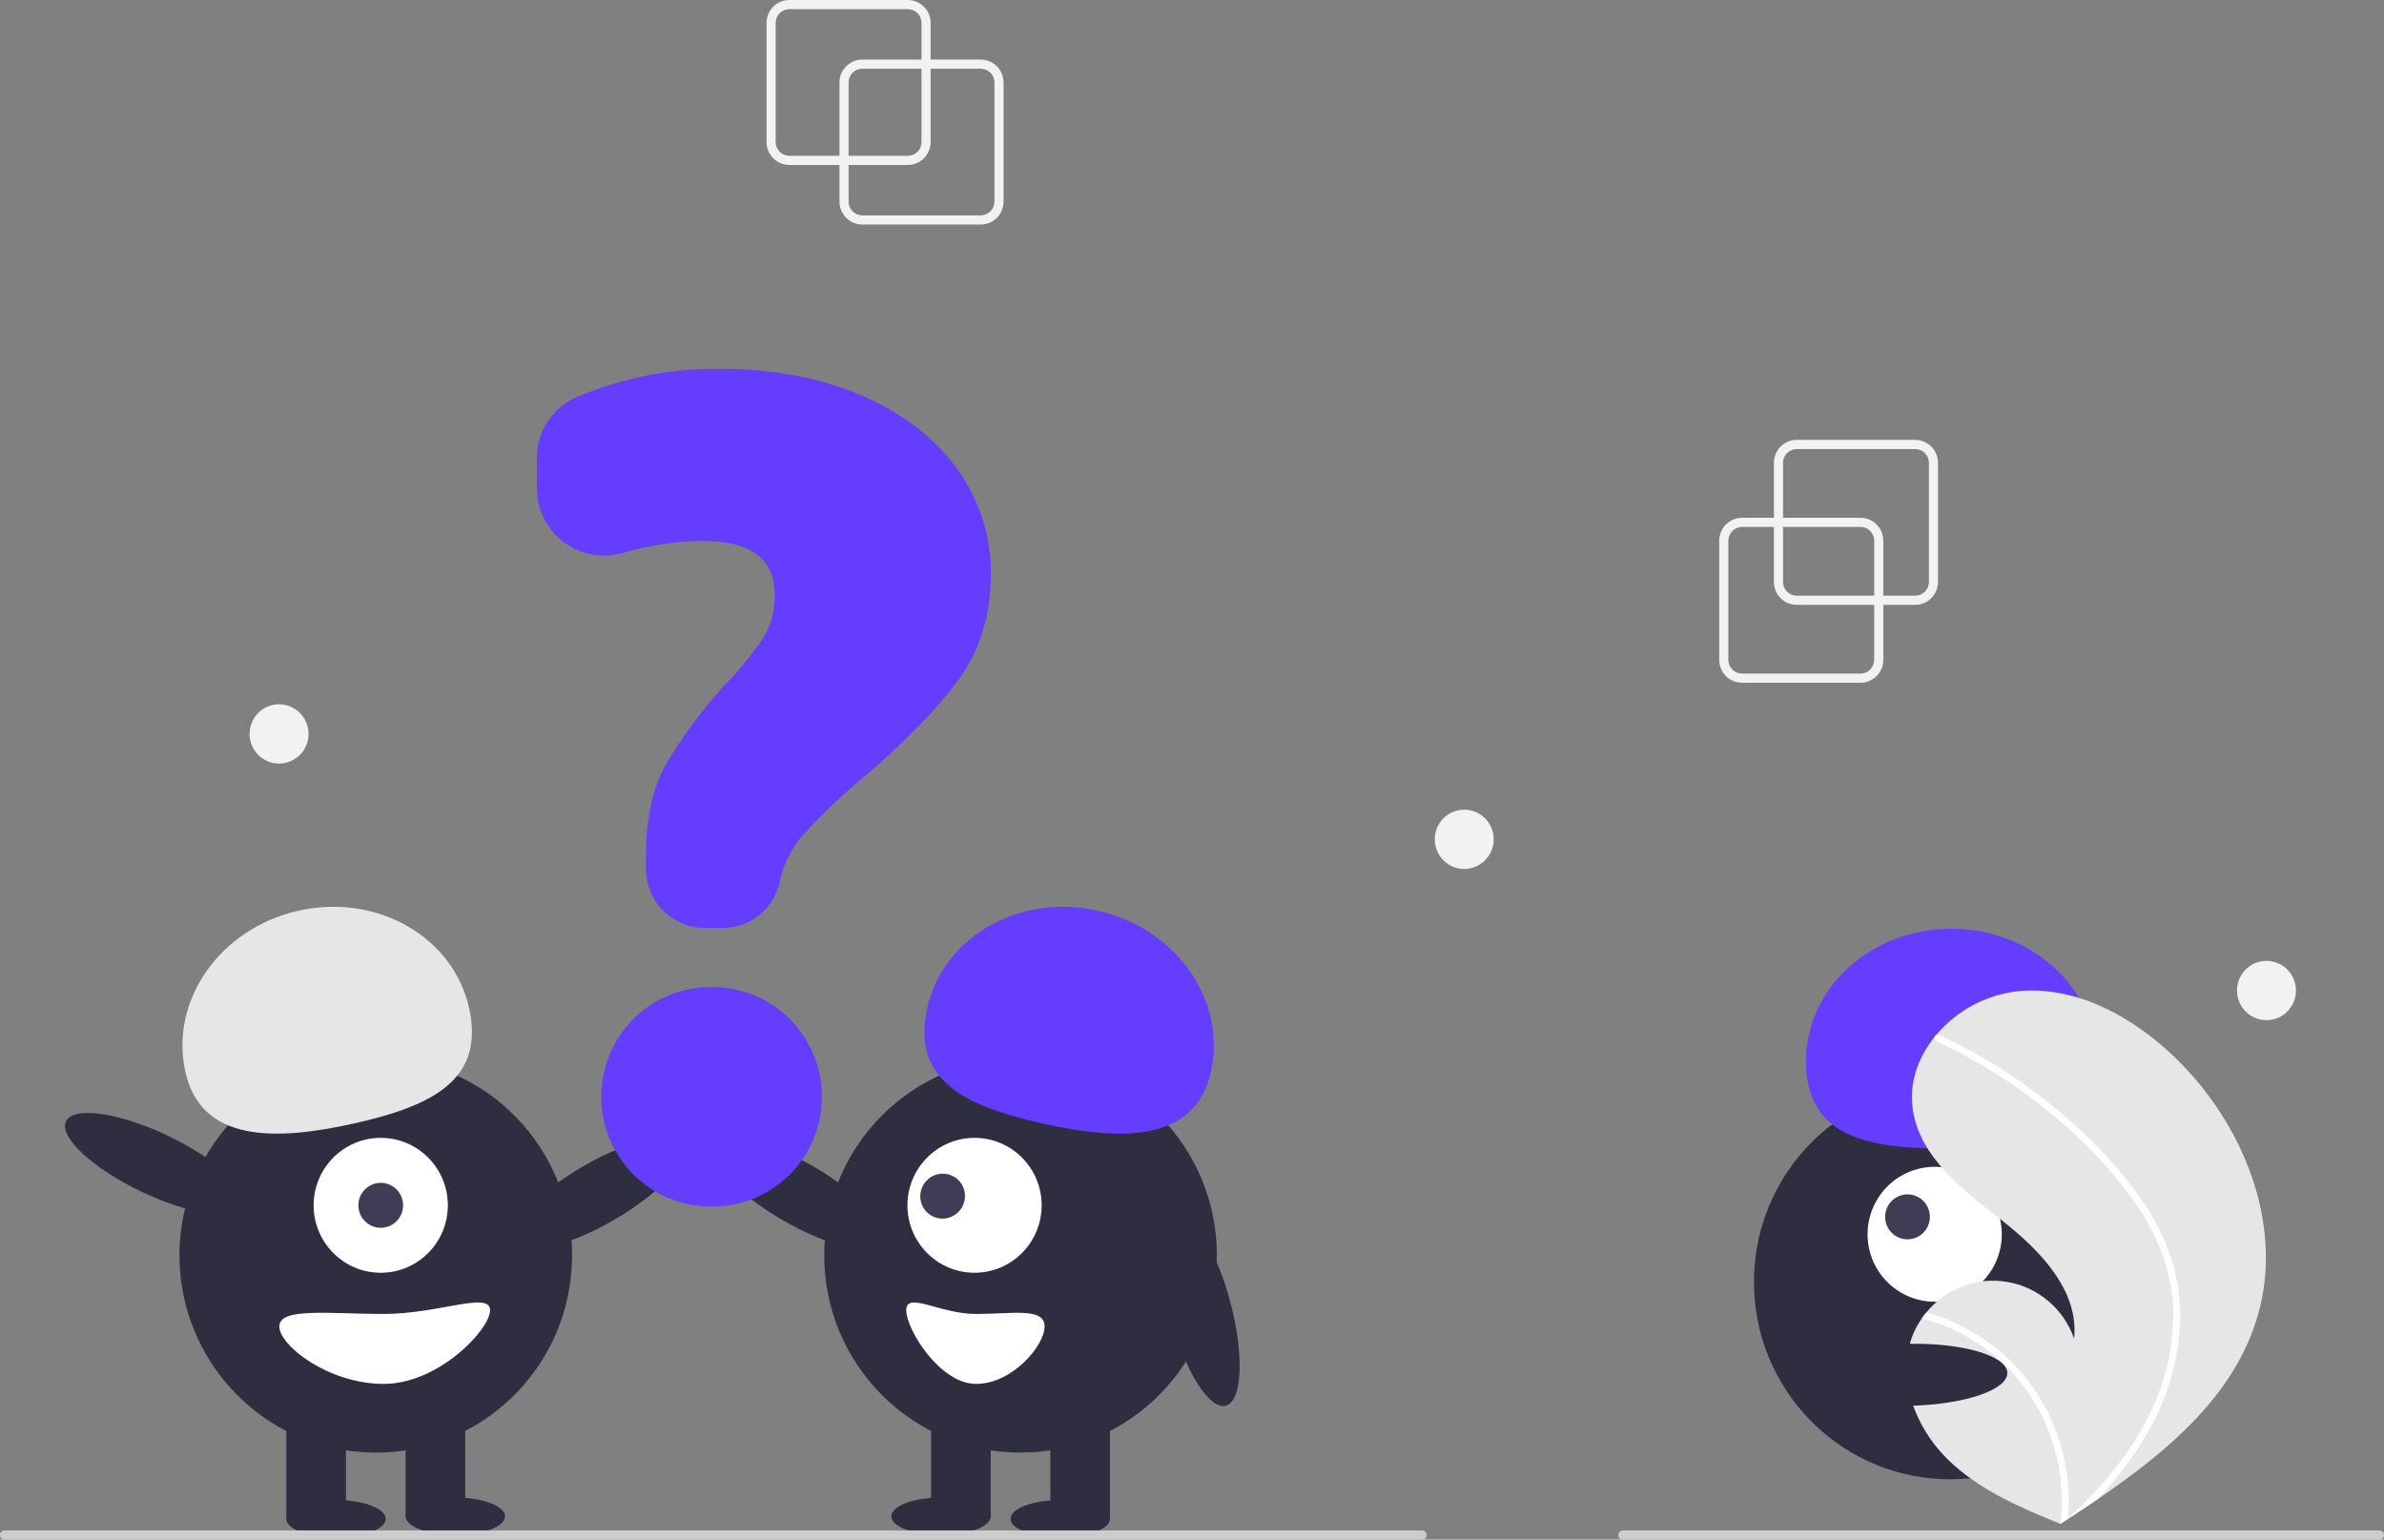 <svg width="144" height="93" viewBox="0 0 144 93" fill="none" xmlns="http://www.w3.org/2000/svg">
<rect x="0" y="0" width="144" height="93" fill="#808080" stroke="none"/>
<g clip-path="url(#clip0_98_99)">
<path d="M126.187 85.867C130.817 81.212 130.817 73.664 126.187 69.009C121.556 64.354 114.048 64.354 109.417 69.009C104.786 73.664 104.786 81.212 109.417 85.867C114.048 90.522 121.556 90.522 126.187 85.867Z" fill="#2F2E41"/>
<path d="M117.736 78.534C119.921 78.048 121.301 75.873 120.817 73.676C120.333 71.479 118.17 70.093 115.984 70.579C113.799 71.065 112.419 73.24 112.903 75.437C113.387 77.634 115.551 79.021 117.736 78.534Z" fill="white"/>
<path d="M115.51 74.83C116.239 74.668 116.699 73.943 116.537 73.211C116.376 72.479 115.655 72.016 114.926 72.178C114.198 72.341 113.738 73.066 113.899 73.798C114.061 74.53 114.782 74.993 115.51 74.83Z" fill="#3F3D56"/>
<path d="M117.333 69.379C112.484 69.37 109.079 68.499 109.087 64.083C109.096 59.666 113.033 56.093 117.883 56.102C122.733 56.111 126.657 59.698 126.649 64.115C126.641 68.532 122.183 69.388 117.333 69.379Z" fill="#643DFF"/>
<path d="M136.387 79.43C134.996 84.281 130.935 87.677 126.698 90.562C126.106 90.965 125.515 91.358 124.923 91.743C124.919 91.745 124.914 91.748 124.91 91.75C124.882 91.768 124.853 91.787 124.827 91.805C124.705 91.885 124.582 91.964 124.461 92.042L124.528 92.072C124.528 92.072 124.593 92.107 124.522 92.078C124.5 92.069 124.478 92.061 124.457 92.052C121.996 91.054 119.491 89.982 117.604 88.113C115.648 86.172 114.504 83.127 115.564 80.577C115.703 80.243 115.879 79.925 116.088 79.63C116.174 79.507 116.267 79.388 116.363 79.272C116.948 78.555 117.711 78.007 118.576 77.686C119.441 77.364 120.375 77.279 121.283 77.441C122.192 77.602 123.04 78.004 123.743 78.605C124.445 79.205 124.976 79.983 125.28 80.858C125.591 77.945 123.202 75.504 120.902 73.704C118.601 71.904 115.987 69.944 115.542 67.047C115.294 65.435 115.851 63.873 116.867 62.619C116.898 62.581 116.93 62.542 116.962 62.505C118.199 61.045 119.938 60.107 121.832 59.879C125.36 59.511 128.787 61.388 131.35 63.854C135.475 67.821 137.969 73.915 136.387 79.43Z" fill="#E6E6E6"/>
<path d="M129.756 73.085C130.433 74.144 130.953 75.297 131.299 76.507C131.592 77.588 131.722 78.707 131.686 79.827C131.591 82.132 130.948 84.38 129.809 86.383C128.951 87.902 127.906 89.306 126.698 90.562C126.106 90.965 125.515 91.358 124.923 91.743C124.919 91.745 124.915 91.748 124.911 91.75C124.882 91.768 124.854 91.787 124.827 91.805C124.705 91.885 124.583 91.964 124.461 92.042C124.461 92.042 124.593 92.107 124.522 92.078C124.501 92.069 124.478 92.061 124.457 92.052C124.678 90.234 124.462 88.389 123.827 86.672C123.192 84.955 122.157 83.416 120.809 82.184C119.458 80.971 117.84 80.096 116.088 79.63C116.174 79.507 116.267 79.388 116.363 79.272C117.04 79.463 117.698 79.713 118.331 80.021C120.593 81.113 122.444 82.907 123.612 85.139C124.66 87.166 125.112 89.452 124.913 91.727C125.014 91.635 125.115 91.541 125.213 91.448C127.084 89.695 128.745 87.683 129.869 85.361C130.844 83.394 131.324 81.217 131.265 79.02C131.173 76.625 130.224 74.407 128.849 72.475C127.343 70.415 125.563 68.571 123.56 66.996C121.541 65.37 119.332 63.999 116.982 62.913C116.929 62.888 116.887 62.843 116.866 62.789C116.845 62.734 116.845 62.673 116.867 62.619C116.883 62.57 116.917 62.529 116.962 62.505C116.986 62.495 117.011 62.491 117.036 62.492C117.062 62.493 117.086 62.5 117.109 62.512C117.399 62.646 117.687 62.782 117.973 62.924C120.354 64.107 122.579 65.583 124.598 67.317C126.548 68.989 128.384 70.898 129.756 73.085Z" fill="white"/>
<path d="M20.296 92.875C21.954 92.875 23.298 92.368 23.298 91.743C23.298 91.118 21.954 90.612 20.296 90.612C18.638 90.612 17.294 91.118 17.294 91.743C17.294 92.368 18.638 92.875 20.296 92.875Z" fill="#2F2E41"/>
<path d="M27.501 92.724C29.159 92.724 30.503 92.218 30.503 91.593C30.503 90.968 29.159 90.461 27.501 90.461C25.843 90.461 24.499 90.968 24.499 91.593C24.499 92.218 25.843 92.724 27.501 92.724Z" fill="#2F2E41"/>
<path d="M37.066 73.703C39.902 72.059 41.786 70 41.273 69.105C40.759 68.21 38.043 68.817 35.206 70.461C32.37 72.105 30.486 74.163 30.999 75.058C31.513 75.954 34.229 75.347 37.066 73.703Z" fill="#2F2E41"/>
<path d="M34.402 77.734C35.451 71.235 31.061 65.112 24.597 64.058C18.133 63.003 12.042 67.417 10.993 73.915C9.944 80.413 14.334 86.536 20.798 87.591C27.262 88.645 33.353 84.232 34.402 77.734Z" fill="#2F2E41"/>
<path d="M20.896 85.18H17.294V91.668H20.896V85.18Z" fill="#2F2E41"/>
<path d="M28.101 85.18H24.499V91.668H28.101V85.18Z" fill="#2F2E41"/>
<path d="M22.998 76.881C25.236 76.881 27.051 75.057 27.051 72.807C27.051 70.557 25.236 68.733 22.998 68.733C20.76 68.733 18.945 70.557 18.945 72.807C18.945 75.057 20.76 76.881 22.998 76.881Z" fill="white"/>
<path d="M22.998 74.165C23.744 74.165 24.349 73.557 24.349 72.807C24.349 72.057 23.744 71.449 22.998 71.449C22.252 71.449 21.647 72.057 21.647 72.807C21.647 73.557 22.252 74.165 22.998 74.165Z" fill="#3F3D56"/>
<path d="M11.195 64.739C10.237 60.428 13.298 56.072 18.031 55.01C22.764 53.948 27.377 56.581 28.334 60.892C29.292 65.202 26.155 66.792 21.422 67.854C16.689 68.917 12.152 69.049 11.195 64.739Z" fill="#E6E6E6"/>
<path d="M14.699 72.847C15.139 71.914 13.098 70.013 10.139 68.603C7.181 67.192 4.425 66.805 3.985 67.739C3.544 68.673 5.585 70.573 8.544 71.984C11.503 73.394 14.258 73.781 14.699 72.847Z" fill="#2F2E41"/>
<path d="M16.873 80.125C16.873 81.291 19.861 83.595 23.177 83.595C26.493 83.595 29.602 80.311 29.602 79.144C29.602 77.977 26.493 79.37 23.177 79.37C19.861 79.37 16.873 78.958 16.873 80.125Z" fill="white"/>
<path d="M64.046 92.875C65.703 92.875 67.047 92.368 67.047 91.743C67.047 91.118 65.703 90.612 64.046 90.612C62.388 90.612 61.044 91.118 61.044 91.743C61.044 92.368 62.388 92.875 64.046 92.875Z" fill="#2F2E41"/>
<path d="M56.84 92.724C58.498 92.724 59.842 92.218 59.842 91.593C59.842 90.968 58.498 90.461 56.84 90.461C55.182 90.461 53.838 90.968 53.838 91.593C53.838 92.218 55.182 92.724 56.84 92.724Z" fill="#2F2E41"/>
<path d="M53.342 75.058C53.855 74.163 51.972 72.105 49.135 70.461C46.298 68.817 43.582 68.21 43.069 69.105C42.555 70 44.439 72.059 47.276 73.703C50.113 75.347 52.828 75.954 53.342 75.058Z" fill="#2F2E41"/>
<path d="M61.644 87.745C68.192 87.745 73.501 82.408 73.501 75.824C73.501 69.241 68.192 63.904 61.644 63.904C55.095 63.904 49.786 69.241 49.786 75.824C49.786 82.408 55.095 87.745 61.644 87.745Z" fill="#2F2E41"/>
<path d="M67.047 85.18H63.445V91.668H67.047V85.18Z" fill="#2F2E41"/>
<path d="M59.843 85.18H56.24V91.668H59.843V85.18Z" fill="#2F2E41"/>
<path d="M58.865 76.881C61.103 76.881 62.918 75.057 62.918 72.807C62.918 70.557 61.103 68.733 58.865 68.733C56.627 68.733 54.812 70.557 54.812 72.807C54.812 75.057 56.627 76.881 58.865 76.881Z" fill="white"/>
<path d="M57.889 73.21C58.418 72.678 58.422 71.819 57.897 71.29C57.371 70.762 56.517 70.765 55.987 71.296C55.458 71.828 55.455 72.687 55.98 73.216C56.505 73.744 57.359 73.741 57.889 73.21Z" fill="#3F3D56"/>
<path d="M62.919 67.854C58.186 66.792 55.049 65.202 56.007 60.892C56.964 56.581 61.577 53.948 66.31 55.01C71.043 56.072 74.104 60.428 73.146 64.739C72.189 69.049 67.652 68.917 62.919 67.854Z" fill="#643DFF"/>
<path d="M74.044 84.911C75.037 84.646 75.161 81.852 74.32 78.67C73.48 75.489 71.993 73.125 71 73.39C70.006 73.655 69.882 76.449 70.723 79.631C71.563 82.812 73.05 85.176 74.044 84.911Z" fill="#2F2E41"/>
<path d="M58.957 79.371C56.78 79.371 54.739 77.978 54.739 79.144C54.739 80.311 56.78 83.596 58.957 83.596C61.134 83.596 63.096 81.292 63.096 80.125C63.096 78.958 61.134 79.371 58.957 79.371Z" fill="white"/>
<path d="M43.633 56.06H42.58C41.636 56.059 40.732 55.682 40.065 55.011C39.398 54.34 39.023 53.431 39.022 52.483V51.594C39.022 49.393 39.437 47.55 40.255 46.116C41.247 44.448 42.404 42.886 43.708 41.452C44.574 40.576 45.36 39.624 46.056 38.607C46.556 37.816 46.813 36.896 46.798 35.96C46.798 33.752 45.367 32.678 42.423 32.678C40.789 32.697 39.167 32.942 37.6 33.406C36.996 33.579 36.36 33.609 35.742 33.494C35.125 33.378 34.542 33.12 34.041 32.739C33.539 32.359 33.132 31.867 32.852 31.302C32.572 30.736 32.426 30.113 32.426 29.482V27.683C32.422 26.908 32.642 26.149 33.059 25.498C33.476 24.847 34.072 24.331 34.775 24.013C37.542 22.826 40.526 22.236 43.533 22.281C46.684 22.281 49.529 22.813 51.988 23.863C54.452 24.914 56.398 26.397 57.773 28.27C59.144 30.13 59.873 32.389 59.848 34.704C59.848 37.189 59.173 39.354 57.842 41.138C56.525 42.904 54.638 44.837 52.232 46.884C50.964 47.944 49.763 49.081 48.635 50.29C47.906 51.079 47.392 52.043 47.139 53.089C46.999 53.921 46.57 54.676 45.928 55.22C45.286 55.764 44.473 56.062 43.633 56.06Z" fill="#643DFF"/>
<path d="M43.047 72.881H42.908C41.16 72.879 39.484 72.18 38.248 70.937C37.012 69.694 36.318 68.009 36.318 66.251C36.318 64.494 37.012 62.808 38.248 61.565C39.484 60.322 41.16 59.623 42.908 59.622H43.047C43.913 59.621 44.771 59.792 45.572 60.125C46.373 60.458 47.1 60.946 47.713 61.562C48.326 62.178 48.812 62.909 49.144 63.713C49.475 64.518 49.646 65.38 49.646 66.251C49.646 67.122 49.475 67.985 49.144 68.789C48.812 69.594 48.326 70.325 47.713 70.94C47.1 71.556 46.373 72.044 45.572 72.377C44.771 72.71 43.913 72.881 43.047 72.881Z" fill="#643DFF"/>
<path d="M85.904 93H0.275C0.202 93 0.132 92.971 0.081 92.919C0.029 92.867 0 92.797 0 92.723C0 92.65 0.029 92.579 0.081 92.528C0.132 92.476 0.202 92.446 0.275 92.446H85.904C85.977 92.446 86.047 92.476 86.099 92.528C86.151 92.579 86.18 92.65 86.18 92.723C86.18 92.797 86.151 92.867 86.099 92.919C86.047 92.971 85.977 93 85.904 93Z" fill="#CCCCCC"/>
<path d="M143.725 93H98.019C97.946 93 97.876 92.971 97.824 92.919C97.773 92.867 97.744 92.797 97.744 92.723C97.744 92.65 97.773 92.579 97.824 92.528C97.876 92.476 97.946 92.446 98.019 92.446H143.725C143.798 92.446 143.868 92.476 143.919 92.528C143.971 92.579 144 92.65 144 92.723C144 92.797 143.971 92.867 143.919 92.919C143.868 92.971 143.798 93 143.725 93Z" fill="#CCCCCC"/>
<path d="M115.357 84.915C118.631 84.851 121.269 83.961 121.249 82.928C121.228 81.895 118.558 81.109 115.284 81.174C112.01 81.238 109.373 82.128 109.393 83.161C109.413 84.194 112.083 84.98 115.357 84.915Z" fill="#2F2E41"/>
<path d="M112.381 41.241H105.222C104.857 41.241 104.507 41.095 104.249 40.835C103.991 40.576 103.846 40.224 103.846 39.857V32.661C103.846 32.294 103.991 31.942 104.249 31.683C104.507 31.423 104.857 31.277 105.222 31.277H112.381C112.746 31.277 113.096 31.423 113.354 31.683C113.612 31.942 113.757 32.294 113.758 32.661V39.857C113.757 40.224 113.612 40.576 113.354 40.835C113.096 41.095 112.746 41.241 112.381 41.241ZM105.222 31.83C105.003 31.831 104.793 31.918 104.639 32.074C104.484 32.23 104.397 32.441 104.396 32.661V39.857C104.397 40.077 104.484 40.288 104.639 40.444C104.793 40.6 105.003 40.687 105.222 40.688H112.381C112.6 40.687 112.81 40.6 112.965 40.444C113.12 40.288 113.207 40.077 113.207 39.857V32.661C113.207 32.441 113.12 32.23 112.965 32.074C112.81 31.918 112.6 31.831 112.381 31.83H105.222Z" fill="#F2F2F2"/>
<path d="M115.685 36.536H108.526C108.161 36.535 107.811 36.389 107.553 36.13C107.295 35.87 107.15 35.519 107.149 35.152V27.955C107.15 27.588 107.295 27.237 107.553 26.977C107.811 26.718 108.161 26.572 108.526 26.571H115.685C116.05 26.572 116.4 26.718 116.658 26.977C116.916 27.237 117.061 27.588 117.061 27.955V35.152C117.061 35.519 116.916 35.87 116.658 36.13C116.4 36.389 116.05 36.535 115.685 36.536ZM108.526 27.125C108.307 27.125 108.097 27.213 107.942 27.369C107.787 27.524 107.7 27.735 107.7 27.955V35.152C107.7 35.372 107.787 35.583 107.942 35.739C108.097 35.894 108.307 35.982 108.526 35.982H115.685C115.904 35.982 116.114 35.894 116.269 35.739C116.423 35.583 116.511 35.372 116.511 35.152V27.955C116.511 27.735 116.423 27.524 116.269 27.369C116.114 27.213 115.904 27.125 115.685 27.125H108.526Z" fill="#F2F2F2"/>
<path d="M59.241 13.562H52.083C51.718 13.562 51.368 13.416 51.11 13.157C50.852 12.897 50.706 12.546 50.706 12.179V4.982C50.706 4.615 50.852 4.263 51.11 4.004C51.368 3.745 51.718 3.599 52.083 3.598H59.241C59.606 3.599 59.956 3.745 60.214 4.004C60.472 4.263 60.618 4.615 60.618 4.982V12.179C60.618 12.546 60.472 12.897 60.214 13.157C59.956 13.416 59.606 13.562 59.241 13.562ZM52.083 4.152C51.864 4.152 51.654 4.24 51.499 4.395C51.344 4.551 51.257 4.762 51.257 4.982V12.179C51.257 12.399 51.344 12.61 51.499 12.765C51.654 12.921 51.864 13.009 52.083 13.009H59.241C59.46 13.009 59.67 12.921 59.825 12.765C59.98 12.61 60.067 12.399 60.067 12.179V4.982C60.067 4.762 59.98 4.551 59.825 4.395C59.67 4.24 59.46 4.152 59.241 4.152H52.083Z" fill="#F2F2F2"/>
<path d="M54.836 9.964H47.678C47.312 9.964 46.963 9.818 46.705 9.558C46.446 9.299 46.301 8.947 46.301 8.58V1.384C46.301 1.017 46.446 0.665 46.705 0.406C46.963 0.146 47.312 0 47.678 0H54.836C55.201 0 55.551 0.146 55.809 0.406C56.067 0.665 56.212 1.017 56.213 1.384V8.58C56.212 8.947 56.067 9.299 55.809 9.558C55.551 9.818 55.201 9.964 54.836 9.964ZM47.678 0.554C47.459 0.554 47.248 0.641 47.094 0.797C46.939 0.953 46.852 1.164 46.852 1.384V8.58C46.852 8.801 46.939 9.012 47.094 9.167C47.248 9.323 47.459 9.41 47.678 9.411H54.836C55.055 9.41 55.265 9.323 55.42 9.167C55.575 9.012 55.662 8.801 55.662 8.58V1.384C55.662 1.164 55.575 0.953 55.42 0.797C55.265 0.641 55.055 0.554 54.836 0.554H47.678Z" fill="#F2F2F2"/>
<path d="M88.443 52.489C89.427 52.489 90.224 51.687 90.224 50.699C90.224 49.71 89.427 48.909 88.443 48.909C87.46 48.909 86.663 49.71 86.663 50.699C86.663 51.687 87.46 52.489 88.443 52.489Z" fill="#F2F2F2"/>
<path d="M16.856 46.123C17.84 46.123 18.637 45.321 18.637 44.333C18.637 43.344 17.84 42.543 16.856 42.543C15.873 42.543 15.076 43.344 15.076 44.333C15.076 45.321 15.873 46.123 16.856 46.123Z" fill="#F2F2F2"/>
<path d="M136.902 61.623C137.886 61.623 138.683 60.821 138.683 59.833C138.683 58.844 137.886 58.043 136.902 58.043C135.919 58.043 135.122 58.844 135.122 59.833C135.122 60.821 135.919 61.623 136.902 61.623Z" fill="#F2F2F2"/>
</g>
<defs>
<clipPath id="clip0_98_99">
<rect width="144" height="93" fill="white"/>
</clipPath>
</defs>
</svg>
